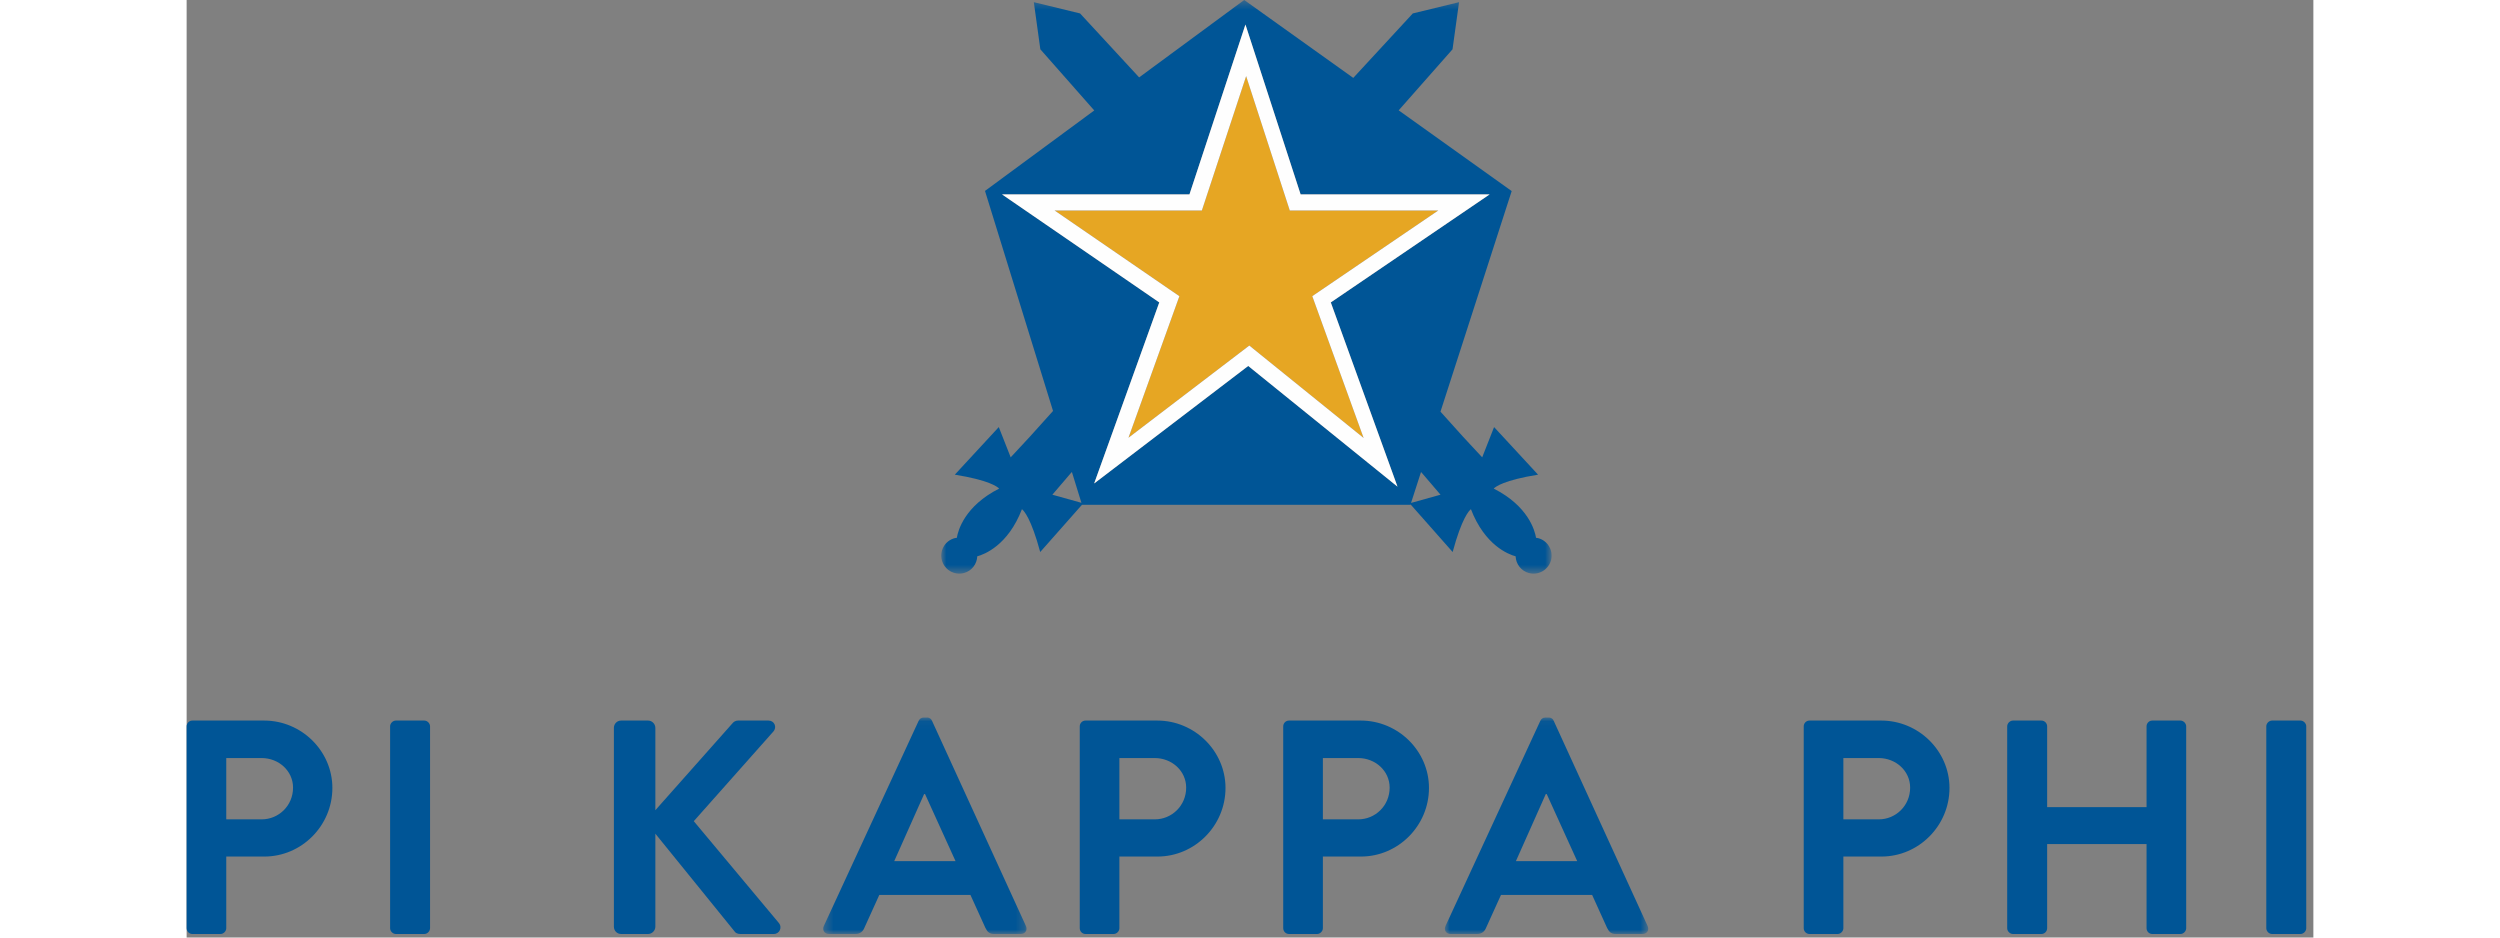 <?xml version="1.0" encoding="UTF-8"?>
<svg width="88px" height="33px" viewBox="0 0 245 108" version="1.1" xmlns="http://www.w3.org/2000/svg" xmlns:xlink="http://www.w3.org/1999/xlink">
    <rect x="0" y="0" width="245" height="108" fill="#808080" stroke="none"/>
    <!-- Generator: Sketch 49.3 (51167) - http://www.bohemiancoding.com/sketch -->
    <title>Pi Kappa Phi Logo</title>
    <desc>Created with Sketch.</desc>
    <defs>
        <polygon id="path-1" points="0.932 0.403 71.246 0.403 71.246 66.486 0.932 66.486"></polygon>
        <polygon id="path-3" points="0.331 0.06 23.76 0.06 23.76 25 0.331 25"></polygon>
        <polygon id="path-5" points="0.949 0.06 24.379 0.06 24.379 25 0.949 25"></polygon>
    </defs>
    <g id="Page-1" stroke="none" stroke-width="1" fill="none" fill-rule="evenodd">
        <g id="Basic-Page" transform="translate(-598, -2831)">
            <g id="Pi-Kappa-Phi-Logo" transform="translate(598, 2830)">
                <g id="Group-3" transform="translate(86, 0.597)">
                    <mask id="mask-2" fill="white">
                        <use xlink:href="#path-1"></use>
                    </mask>
                    <g id="Clip-2"></g>
                    <path d="M55.052,58.341 L56.202,54.778 L56.37,54.966 L58.447,57.393 L55.052,58.341 Z M45.808,35.241 L53.491,56.465 L36.295,42.561 L18.548,56.098 L26.049,35.241 L7.937,22.8 L29.526,22.8 L35.975,3.23 L42.331,22.8 L64.103,22.8 L45.808,35.241 Z M13.732,57.393 L15.809,54.966 L15.982,54.775 L17.08,58.327 L13.732,57.393 Z M69.687,62.394 C69.608,62.375 69.531,62.368 69.453,62.359 L69.453,62.357 C69.313,61.518 68.556,58.703 64.577,56.688 C64.778,56.477 65.742,55.719 69.685,55.085 L64.618,49.603 L63.264,53.049 C63.264,53.049 63.26,53.064 63.251,53.091 L61.059,50.733 L58.444,47.827 L66.646,22.414 L53.628,13.115 L59.831,6.083 L60.582,0.653 L55.255,1.951 L48.396,9.378 L35.834,0.403 L23.729,9.319 L16.924,1.951 L11.597,0.653 L12.347,6.083 L18.559,13.126 L5.971,22.397 L13.809,47.745 L11.119,50.733 L8.929,53.091 C8.918,53.064 8.915,53.049 8.915,53.049 L7.561,49.603 L2.494,55.085 C6.436,55.719 7.401,56.477 7.601,56.688 C3.622,58.703 2.865,61.518 2.726,62.357 L2.726,62.359 C2.647,62.368 2.571,62.375 2.491,62.394 C1.379,62.682 0.713,63.816 0.998,64.928 C1.287,66.039 2.424,66.706 3.534,66.42 C4.442,66.184 5.043,65.384 5.08,64.491 C5.891,64.272 8.623,63.237 10.228,59.061 C10.441,59.226 11.283,60.092 12.332,63.996 L17.148,58.547 L17.152,58.559 L54.982,58.558 L54.998,58.51 L59.846,63.996 C60.896,60.092 61.739,59.226 61.95,59.061 C63.555,63.237 66.289,64.272 67.1,64.491 C67.135,65.384 67.738,66.184 68.644,66.42 C69.756,66.706 70.891,66.039 71.18,64.928 C71.466,63.816 70.798,62.682 69.687,62.394 Z" id="Fill-1" fill="#005596" mask="url(#mask-2)"></path>
                </g>
                <polygon id="Fill-4" fill="#E6A623" points="129.677 35.117 130.863 34.31 144.196 25.244 128.425 25.244 127.084 25.244 126.669 23.968 122.057 9.765 117.374 23.974 116.956 25.244 115.62 25.244 99.983 25.244 113.189 34.314 114.364 35.122 113.881 36.463 108.499 51.429 121.269 41.687 122.422 40.807 123.55 41.721 135.592 51.456 130.165 36.466"></polygon>
                <path d="M8.641,95.39 C10.608,95.39 12.259,93.809 12.259,91.736 C12.259,89.804 10.608,88.328 8.641,88.328 L4.566,88.328 L4.566,95.39 L8.641,95.39 Z M0,84.675 C0,84.324 0.281,84.008 0.667,84.008 L8.922,84.008 C13.243,84.008 16.79,87.521 16.79,91.772 C16.79,96.127 13.243,99.674 8.957,99.674 L4.566,99.674 L4.566,107.929 C4.566,108.28 4.25,108.597 3.899,108.597 L0.667,108.597 C0.281,108.597 0,108.28 0,107.929 L0,84.675 Z" id="Fill-6" fill="#005596"></path>
                <path d="M23.44,84.675 C23.44,84.323 23.756,84.008 24.108,84.008 L27.374,84.008 C27.726,84.008 28.042,84.323 28.042,84.675 L28.042,107.929 C28.042,108.28 27.726,108.597 27.374,108.597 L24.108,108.597 C23.756,108.597 23.44,108.28 23.44,107.929 L23.44,84.675 Z" id="Fill-8" fill="#005596"></path>
                <path d="M49.22,84.851 C49.22,84.394 49.571,84.008 50.063,84.008 L53.154,84.008 C53.611,84.008 53.997,84.394 53.997,84.851 L53.997,94.336 L62.85,84.359 C62.99,84.184 63.201,84.008 63.517,84.008 L67.03,84.008 C67.697,84.008 68.048,84.747 67.591,85.273 L58.423,95.6 L68.259,107.369 C68.61,107.826 68.329,108.597 67.627,108.597 L63.798,108.597 C63.447,108.597 63.236,108.456 63.165,108.352 L53.997,97.04 L53.997,107.753 C53.997,108.21 53.611,108.597 53.154,108.597 L50.063,108.597 C49.571,108.597 49.22,108.21 49.22,107.753 L49.22,84.851 Z" id="Fill-10" fill="#005596"></path>
                <g id="Group-14" transform="translate(73, 83.597)">
                    <mask id="mask-4" fill="white">
                        <use xlink:href="#path-3"></use>
                    </mask>
                    <g id="Clip-13"></g>
                    <path d="M15.577,16.604 L12.064,8.876 L11.959,8.876 L8.516,16.604 L15.577,16.604 Z M0.401,24.086 L11.326,0.446 C11.432,0.235 11.607,0.06 11.923,0.06 L12.275,0.06 C12.626,0.06 12.766,0.235 12.871,0.446 L23.69,24.086 C23.901,24.542 23.62,25 23.094,25 L20.037,25 C19.51,25 19.264,24.789 19.019,24.297 L17.297,20.503 L6.794,20.503 L5.073,24.297 C4.933,24.648 4.617,25 4.055,25 L0.999,25 C0.472,25 0.191,24.542 0.401,24.086 Z" id="Fill-12" fill="#005596" mask="url(#mask-4)"></path>
                </g>
                <path d="M111.529,95.39 C113.496,95.39 115.147,93.809 115.147,91.736 C115.147,89.804 113.496,88.328 111.529,88.328 L107.454,88.328 L107.454,95.39 L111.529,95.39 Z M102.887,84.675 C102.887,84.324 103.168,84.008 103.555,84.008 L111.81,84.008 C116.13,84.008 119.678,87.521 119.678,91.772 C119.678,96.127 116.13,99.674 111.845,99.674 L107.454,99.674 L107.454,107.929 C107.454,108.28 107.138,108.597 106.786,108.597 L103.555,108.597 C103.168,108.597 102.887,108.28 102.887,107.929 L102.887,84.675 Z" id="Fill-15" fill="#005596"></path>
                <path d="M134.969,95.39 C136.935,95.39 138.587,93.809 138.587,91.736 C138.587,89.804 136.935,88.328 134.969,88.328 L130.895,88.328 L130.895,95.39 L134.969,95.39 Z M126.327,84.675 C126.327,84.324 126.608,84.008 126.995,84.008 L135.25,84.008 C139.571,84.008 143.118,87.521 143.118,91.772 C143.118,96.127 139.571,99.674 135.285,99.674 L130.895,99.674 L130.895,107.929 C130.895,108.28 130.577,108.597 130.226,108.597 L126.995,108.597 C126.608,108.597 126.327,108.28 126.327,107.929 L126.327,84.675 Z" id="Fill-17" fill="#005596"></path>
                <g id="Group-21" transform="translate(144, 83.597)">
                    <mask id="mask-6" fill="white">
                        <use xlink:href="#path-5"></use>
                    </mask>
                    <g id="Clip-20"></g>
                    <path d="M16.194,16.604 L12.681,8.876 L12.576,8.876 L9.133,16.604 L16.194,16.604 Z M1.019,24.086 L11.943,0.446 C12.049,0.235 12.225,0.06 12.541,0.06 L12.892,0.06 C13.243,0.06 13.383,0.235 13.489,0.446 L24.308,24.086 C24.519,24.542 24.237,25 23.711,25 L20.655,25 C20.128,25 19.882,24.789 19.636,24.297 L17.915,20.503 L7.412,20.503 L5.691,24.297 C5.55,24.648 5.234,25 4.672,25 L1.616,25 C1.089,25 0.808,24.542 1.019,24.086 Z" id="Fill-19" fill="#005596" mask="url(#mask-6)"></path>
                </g>
                <path d="M194.93,95.39 C196.898,95.39 198.548,93.809 198.548,91.736 C198.548,89.804 196.898,88.328 194.93,88.328 L190.856,88.328 L190.856,95.39 L194.93,95.39 Z M186.289,84.675 C186.289,84.324 186.57,84.008 186.957,84.008 L195.212,84.008 C199.533,84.008 203.081,87.521 203.081,91.772 C203.081,96.127 199.533,99.674 195.247,99.674 L190.856,99.674 L190.856,107.929 C190.856,108.28 190.54,108.597 190.188,108.597 L186.957,108.597 C186.57,108.597 186.289,108.28 186.289,107.929 L186.289,84.675 Z" id="Fill-22" fill="#005596"></path>
                <path d="M209.729,84.675 C209.729,84.323 210.045,84.008 210.397,84.008 L213.663,84.008 C214.05,84.008 214.331,84.323 214.331,84.675 L214.331,93.984 L225.782,93.984 L225.782,84.675 C225.782,84.323 226.063,84.008 226.45,84.008 L229.682,84.008 C230.033,84.008 230.349,84.323 230.349,84.675 L230.349,107.929 C230.349,108.28 230.033,108.597 229.682,108.597 L226.45,108.597 C226.063,108.597 225.782,108.28 225.782,107.929 L225.782,98.235 L214.331,98.235 L214.331,107.929 C214.331,108.28 214.05,108.597 213.663,108.597 L210.397,108.597 C210.045,108.597 209.729,108.28 209.729,107.929 L209.729,84.675 Z" id="Fill-24" fill="#005596"></path>
                <path d="M239.577,84.675 C239.577,84.323 239.893,84.008 240.245,84.008 L243.511,84.008 C243.863,84.008 244.179,84.323 244.179,84.675 L244.179,107.929 C244.179,108.28 243.863,108.597 243.511,108.597 L240.245,108.597 C239.893,108.597 239.577,108.28 239.577,107.929 L239.577,84.675 Z" id="Fill-26" fill="#005596"></path>
                <path d="M130.164,36.466 L135.591,51.456 L123.549,41.721 L122.421,40.808 L121.268,41.688 L108.498,51.43 L113.881,36.463 L114.363,35.121 L113.188,34.316 L99.982,25.244 L116.955,25.244 L117.373,23.976 L122.056,9.767 L126.668,23.967 L127.083,25.244 L144.195,25.244 L130.863,34.311 L129.676,35.117 L130.164,36.466 Z M128.331,23.397 L121.975,3.826 L115.525,23.397 L93.937,23.397 L112.049,35.838 L104.547,56.695 L122.294,43.157 L139.49,57.062 L131.807,35.838 L150.102,23.397 L128.331,23.397 Z" id="Fill-28" fill="#FEFEFE"></path>
            </g>
        </g>
    </g>
</svg>